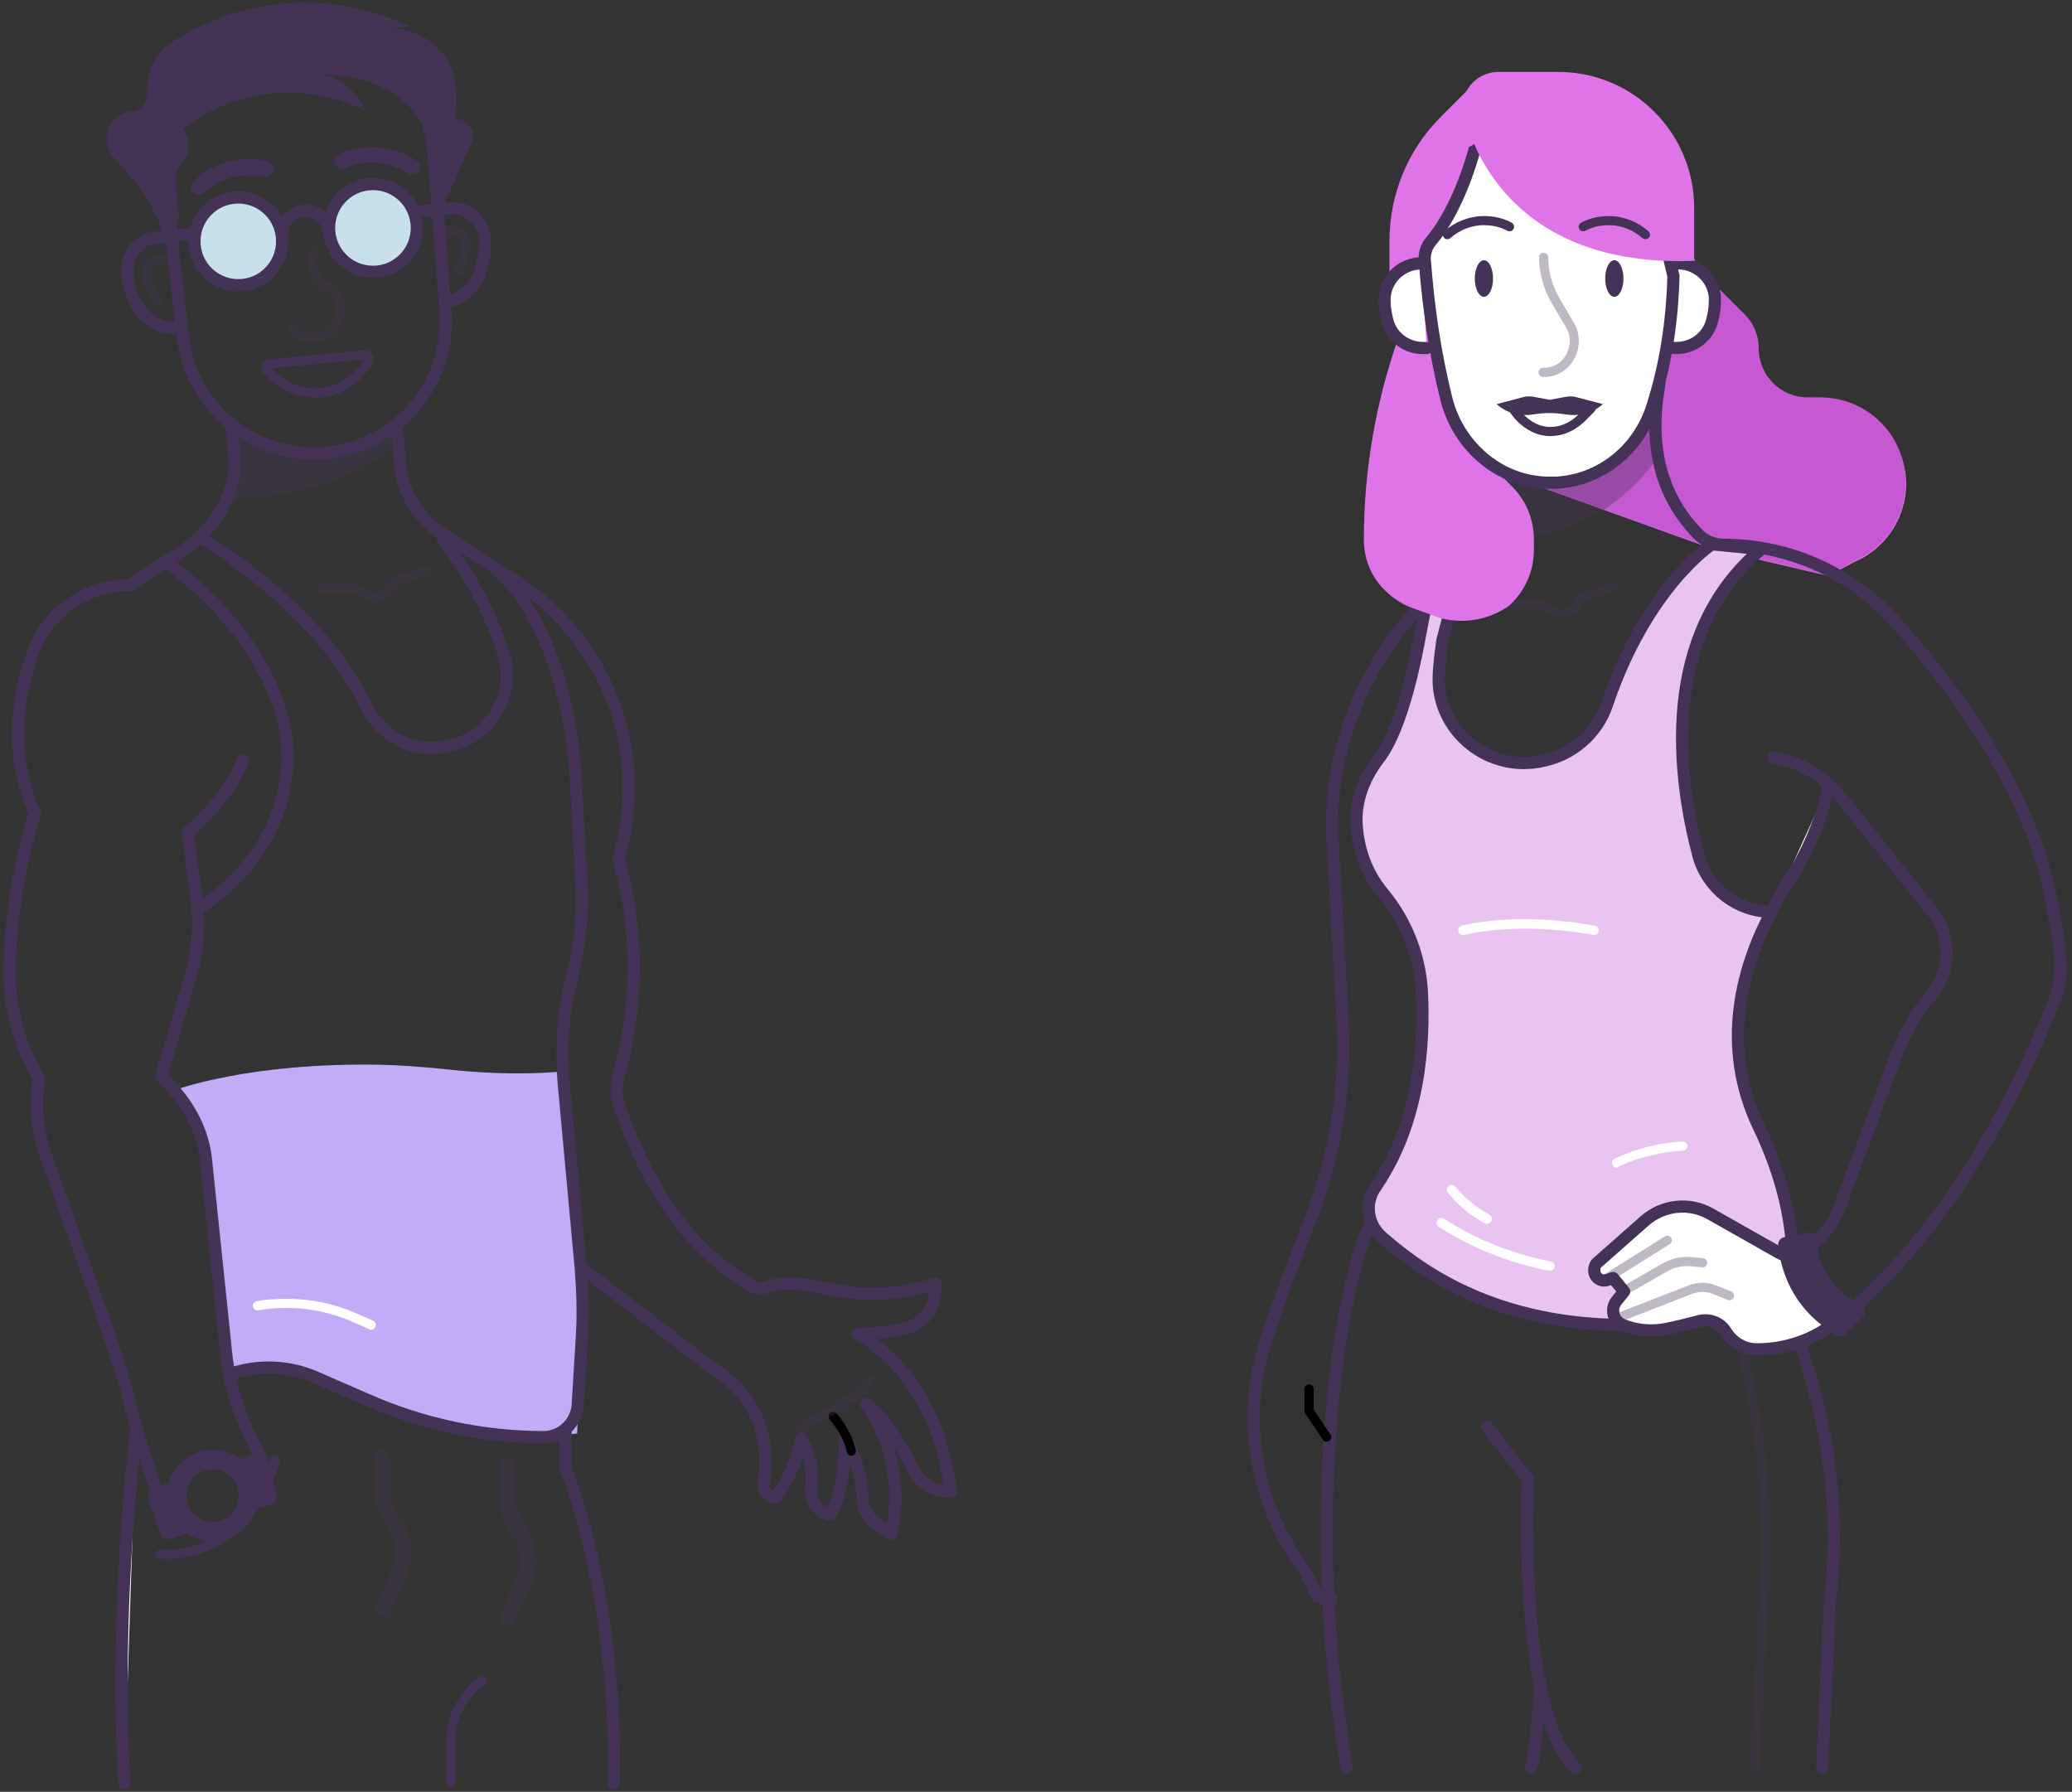 <?xml version="1.0" encoding="UTF-8"?>
<svg width="340px" height="294px" viewBox="0 0 340 294" version="1.1" xmlns="http://www.w3.org/2000/svg" xmlns:xlink="http://www.w3.org/1999/xlink">
    <rect x="0" y="0" width="340" height="294" fill="#333333" stroke="none"/>
    <!-- Generator: Sketch 48.2 (47327) - http://www.bohemiancoding.com/sketch -->
    <title>Slice</title>
    <desc>Created with Sketch.</desc>
    <defs></defs>
    <g id="Page-1" stroke="none" stroke-width="1" fill="none" fill-rule="evenodd">
        <rect id="Rectangle" x="-108" y="-127" width="622" height="613"></rect>
        <g id="5a766a392b07370001ac36f7_Intro" transform="translate(-462, -15)">
            <g id="Group" transform="translate(463, 15)">
                <path d="M27.6,178.9 C27.6,178.9 39.6,174.3 61.5,174.7 C65.2,174.8 69,175.1 72.7,175.5 C76.5,175.9 83.7,176.5 91.4,175.8 L94.7,210.4 L94.1,226.4 L93.7,235.2 C93.7,235.2 86.6,236.4 74.2,234.3 L65.9,232.3 L51.7,226.3 L44.2,224.3 L39.2,224.6 L37.1,225.1 L35.2,212.8 L33.2,193.9 L32.2,187.1 L27.6,178.9 Z" id="Shape" fill="#C3ACF7" fill-rule="nonzero"></path>
                <path d="M232.6,98.5 L229.4,102.5 C221.7,112.1 217.3,124.1 217.6,136.4 C217.6,137 217.6,137.7 217.7,138.3 L219.3,167.3 C219.9,178.5 218.1,189.7 214,200.2 C211.6,206.2 208.9,213.3 206.7,220.1 C202.5,233 205.1,247.2 213.3,258 L215.1,261.9 L218.3,262.9" id="Shape" stroke="#443356" stroke-width="2" fill-rule="nonzero"></path>
                <g transform="translate(227, 14)" fill-rule="nonzero" id="Shape">
                    <path d="M70.6,51.3 L68.5,51.3 C64.1,51.3 60.5,47.7 60.5,43.3 C60.5,41.2 59.7,39.1 58.1,37.6 L52.7,32.2 L50.1,28.7 L45.7,13.9 L33.7,3.1 L12.8,0.8 L8.4,5.2 C3,10.6 1.13686838e-13,17.9 1.13686838e-13,25.6 L1.13686838e-13,31.8 L1.5,41.7 L10.3,43.2 L18,52.6 L17.8,63.4 L52.8,76 L72,80.5 L76.3,78.2 C81.3,76.1 84.8,71.1 84.8,65.3 C84.6,57.6 78.3,51.3 70.6,51.3 Z" fill="#DF74E8"></path>
                    <path d="M17.7,63.3 L52.7,75.9 L71.9,80.4 L76.2,78.1 C81.2,76 84.7,71 84.7,65.2 C84.7,57.4 78.4,51.2 70.7,51.2 L68.6,51.2 C64.2,51.2 60.6,47.6 60.6,43.2 C60.6,41.1 59.8,39 58.2,37.5 L52.8,32.1 L31,39.9 L17.7,63.3 Z" fill="#C659D1"></path>
                </g>
                <path d="M290,124.3 C294.3,125 298.3,127.3 301,130.7 L316,149.5 C317.9,151.8 318.7,154.8 318.3,157.8 C318,159.9 317.2,161.8 315.8,163.4 C313.4,166.3 311.5,169.5 310.2,173 L301.5,196.3 C300.4,200.6 297.5,203.6 295.4,205.2 C295.1,205.4 294.8,205.6 294.4,205.8 C295.8,208.9 298.1,212.8 301.7,215.8 C320.4,200.4 331.7,175.5 336.2,163.9 C338.1,159.1 336.6,153.9 335.8,148.8 C332.9,130.8 320.2,113.5 310.2,102.2 C303,94.1 292.7,89.4 281.9,89.4 C280.2,89.4 278.6,88.7 277.5,87.5 C274.6,84.5 269,77.4 271.1,64.2 L243,69.7 L240.1,74.1 L232.6,98.5" id="Shape" stroke="#443356" stroke-width="2" stroke-linecap="round" fill-rule="nonzero"></path>
                <path d="M293.1,205.8 L293.1,205 C292.7,198.1 290.7,191.4 287.7,185.1 C281,171.3 285.1,158.1 289.8,149.4 L289.7,149.6 C284.1,149.6 279.2,145.8 277.7,140.4 C274.3,127.5 271.2,104.2 288,90.1 L279.9,89.3 C279.9,89.3 269.2,96.3 262.7,115.6 C261.1,120.4 256.9,124 251.9,124.9 C251.7,124.9 251.6,125 251.4,125 C242.6,126.5 234.5,119.4 235.1,110.5 C235.2,108.9 235.4,107 235.7,105 L238.4,94.7 L233.1,99 C232.7,100.4 232.5,101.8 232.2,103.2 C231.4,107.7 229.2,119.3 225.3,124.4 C222.9,127.5 221.4,131.3 221.6,135.2 C221.8,138.5 222.8,142.8 226,146.6 C229.7,151.1 231.9,156.6 232.3,162.4 C232.8,171.5 231.9,184.3 224.7,194.8 C224,195.8 223.6,197 223.6,198.3 C223.6,200.1 224.4,201.8 225.8,203 C231,207.5 242.8,217.1 264.7,217.4 L279.1,214.7 C284.5,213.5 289.6,210.4 293.1,205.8 Z" id="Shape" stroke="#443356" stroke-width="2" fill="#E9C4F1" fill-rule="nonzero" stroke-linejoin="round"></path>
                <path d="M37,69.6 C37,71.9 37.9,76.3 37.3,78.6 C36.1,83.7 32.8,88 28.4,90.8 L26.2,92.2 L20.3,96 C13.2,96 6.8,100.4 4.4,107.1 C1.9,114 0.4,123.5 4.7,133.5 C4.7,133.5 0.3,146.8 0.6,160.7 C0.8,166.4 2.4,172 5.4,176.9 C4.7,181.2 5.1,185.7 6.6,189.8 L17.2,219.9 C18.6,223.9 19.8,227.9 20.7,232 L24.6,244.6" id="Shape" stroke="#443356" stroke-width="2"></path>
                <path d="M38.8,124.8 C38.8,124.8 37.4,130 29.8,136.6 L31.2,147 C31.8,151.6 31.5,156.2 30.1,160.8 L25.5,176.5 L27.6,178.9 C30.6,182.3 32.4,186.3 32.8,190.3 L36.1,222 C36.6,226.8 38,231.5 40.2,236 L42.6,241" id="Shape" stroke="#443356" stroke-width="2" stroke-linecap="round" stroke-linejoin="round"></path>
                <path d="M33.9,252.9 C29.8,252.9 26.4,249.6 26.4,245.4 C26.4,241.3 29.7,237.9 33.9,237.9 C38.1,237.9 41.4,241.2 41.4,245.4 C41.3,249.6 38,252.9 33.9,252.9 Z M33.9,241.1 C31.5,241.1 29.6,243 29.6,245.4 C29.6,247.8 31.5,249.7 33.9,249.7 C36.3,249.7 38.2,247.8 38.2,245.4 C38.2,243.1 36.3,241.1 33.9,241.1 Z" id="Shape" fill="#443356" fill-rule="nonzero"></path>
                <g transform="translate(23, 238)" fill="#443356" fill-rule="nonzero" id="Shape">
                    <path d="M16.8,7.5 C16.8,8.5 16.5,9.5 16.1,10.3 L20.6,8.8 C21.3,8.6 21.6,7.8 21.4,7.1 L19.4,1.4 C19.2,0.7 18.4,0.4 17.7,0.6 L13.2,2.1 C15.3,3 16.8,5.1 16.8,7.5 Z"></path>
                    <path d="M5,7.5 C5,6.5 5.3,5.5 5.7,4.7 L1.3,6.2 C0.6,6.4 0.2,7.2 0.4,8 L2.3,13.6 C2.5,14.3 3.3,14.7 4.1,14.5 L8.5,13 C6.4,12 5,9.9 5,7.5 Z"></path>
                </g>
                <path d="M32,148.8 C43.6,141.2 48.9,128.1 44.8,115.9 C42.2,108.3 36.8,100 26.2,92.1" id="Shape" stroke="#443356" stroke-width="2"></path>
                <path d="M31.8,88.1 C31.8,88.1 51.5,99.7 59,115.7 C61.1,120.2 65.7,123.1 70.7,122.7 C70.9,122.7 71.1,122.7 71.3,122.6 C78.9,121.9 83.9,114.4 81.6,107.2 C79.9,101.8 76.8,95 71.3,88" id="Shape" stroke="#443356" stroke-width="2"></path>
                <path d="M79.9,92.9 C79.9,92.9 91.3,101 93.4,126.4 L94.4,144.6 C94.7,149.8 94.2,155.1 92.9,160.2 C91.4,165.9 91,171.8 91.5,177.7 L94.3,208.1 C94.6,211.8 94.7,215.5 94.5,219.1 L93.8,230.5 C93.6,233.5 91.1,235.8 88.2,235.8 C78.2,235.8 68.4,233.7 59.3,229.7 L50.8,226 C46.5,224.1 41.6,223.9 37.2,225.3" id="Shape" stroke="#443356" stroke-width="2"></path>
                <path d="M59.9,218.2 C59.8,218.2 59.7,218.2 59.6,218.1 L56.9,216.9 C53.4,215.4 49.8,214.6 46.1,214.6 C44.5,214.6 43,214.7 41.4,215 C41,215.1 40.6,214.8 40.5,214.4 C40.4,214 40.7,213.6 41.1,213.5 C42.7,213.2 44.4,213.1 46,213.1 C50,213.1 53.8,213.9 57.5,215.5 L60.2,216.7 C60.6,216.9 60.8,217.3 60.6,217.7 C60.5,218 60.2,218.2 59.9,218.2 Z" id="Shape" fill="#FFFFFF" fill-rule="nonzero"></path>
                <path d="M64.2,71 L64.7,77 C65.4,81.3 67.9,85.2 71.6,87.6 L84.2,95.7 C96,103.7 103,117.3 102.1,131.6 C101.9,134.6 101.4,137.8 100.5,141.1 C100.5,141.1 106.1,157.1 100.5,176.5 C100,178.2 100.1,180 100.7,181.7 C103.2,188.4 108.7,203.5 122.8,211.2 C123.3,211.5 123.9,211.5 124.4,211.3 C128.5,209.7 132.9,211.3 137.2,211.9 C141.1,212.5 146.6,212.6 152.5,210.6 L152.5,211.6 C152.5,214.7 150.4,217.4 147.4,218 C145.5,218.4 143,218.8 139.7,218.9 C139.7,218.9 152.5,224.6 155,244.7 L154.5,244.7 C152.1,244.7 150,243.3 148.9,241.2 C147.2,237.7 144.4,232.6 141.1,230.4 C141.1,230.4 148,238.7 145.3,251.6 L143.2,250.3 C141.6,249.3 140.5,247.6 140.5,245.7 C140.5,243.5 140,240.2 137.7,236 C137.7,236 137.7,244.4 135.3,248.5 L135.2,248.5 C133.2,248.1 131.9,246.3 132.1,244.2 C132.4,242 132.2,239.1 130.5,236 C130.5,236 129.8,240.9 126.3,245.7 C125,245.7 124.1,244.6 124.3,243.3 C125,239.1 125.2,230.2 115.9,224.5 L94.4,208" id="Shape" stroke="#443356" stroke-width="2" stroke-linecap="round" stroke-linejoin="round"></path>
                <path d="M138.7,238.1 C138.3,236.2 137.3,234.3 135.7,232.4" id="Shape" stroke="#000000" stroke-width="1.5" stroke-linecap="round" stroke-linejoin="round"></path>
                <path d="M130.3,234.4 C130.3,234.4 140.5,229.2 141.7,226.4" id="Shape" stroke="#443356" stroke-width="1.5" opacity="0.34" stroke-linecap="round"></path>
                <path d="M91.8,235.1 L91.8,240.9 C91.8,240.9 100.4,261.4 99.7,292.6" id="Shape" stroke="#443356" stroke-width="2" stroke-linecap="round" fill-rule="nonzero"></path>
                <path d="M21.3,235.1 C21.3,235.1 17.7,263.8 19.4,292.6" id="Shape" stroke="#443356" stroke-width="2" fill="#FFFFFF" fill-rule="nonzero" stroke-linecap="round"></path>
                <path d="M78.2,275.8 C74.9,278 73,281.7 73,285.6 L73,292.6" id="Shape" stroke="#443356" stroke-width="1.5" stroke-linecap="round" fill-rule="nonzero"></path>
                <path d="M61.7,265.2 C61.5,265.2 61.3,265.2 61.1,265.1 C60.5,264.8 60.2,264 60.5,263.4 L63.1,258 C64.3,255.5 64.1,252.7 62.4,250.3 C61.1,248.4 60.4,246.2 60.4,243.9 L60.4,239.2 C60.4,238.5 61,237.9 61.7,237.9 C62.4,237.9 63,238.5 63,239.2 L63,243.9 C63,245.6 63.5,247.3 64.6,248.8 C66.7,251.9 67,255.7 65.5,259.1 L62.9,264.5 C62.6,264.9 62.1,265.2 61.7,265.2 Z" id="Shape" fill="#443356" fill-rule="nonzero" opacity="0.34"></path>
                <path d="M82.2,266.6 C82,266.6 81.8,266.6 81.6,266.5 C81,266.2 80.7,265.4 81,264.8 L83.6,259.4 C84.8,256.9 84.6,254.1 82.9,251.7 C81.6,249.8 80.9,247.6 80.9,245.3 L80.9,240.6 C80.9,239.9 81.5,239.3 82.2,239.3 C82.9,239.3 83.5,239.9 83.5,240.6 L83.5,245.3 C83.5,247 84,248.7 85.1,250.2 C87.2,253.3 87.5,257.1 86,260.5 L83.4,265.9 C83.1,266.3 82.7,266.6 82.2,266.6 Z" id="Shape" fill="#443356" fill-rule="nonzero" opacity="0.34"></path>
                <path d="M25.3,255 C25.3,255 39.4,256.7 44.2,239.5" id="Shape" stroke="#443356" stroke-width="1.5" stroke-linecap="round"></path>
                <path d="M253.3,208.5 C253.2,208.5 253.2,208.5 253.1,208.5 C246.5,207.2 240.4,204.7 235.1,201.3 C234.7,201.1 234.6,200.6 234.9,200.2 C235.1,199.8 235.6,199.7 236,200 C241.2,203.4 247.1,205.7 253.5,207 C253.9,207.1 254.2,207.5 254.1,207.9 C254,208.3 253.7,208.5 253.3,208.5 Z" id="Shape" fill="#FFFFFF" fill-rule="nonzero"></path>
                <path d="M243,200.8 C242.9,200.8 242.7,200.8 242.6,200.7 C240.2,199.4 238.2,197.7 236.6,195.7 C236.3,195.4 236.4,194.9 236.7,194.6 C237,194.3 237.5,194.4 237.8,194.7 C239.3,196.5 241.2,198.1 243.4,199.3 C243.8,199.5 243.9,200 243.7,200.4 C243.6,200.6 243.3,200.8 243,200.8 Z" id="Shape" fill="#FFFFFF" fill-rule="nonzero"></path>
                <path d="M264.3,191.6 C264,191.6 263.7,191.4 263.6,191.1 C263.4,190.7 263.6,190.2 264,190.1 C267.6,188.4 271.4,187.5 275.1,187.3 C275.5,187.3 275.9,187.6 275.9,188 C275.9,188.4 275.6,188.8 275.2,188.8 C271.6,189 268.1,189.8 264.6,191.4 C264.5,191.6 264.4,191.6 264.3,191.6 Z" id="Shape" fill="#FFFFFF" fill-rule="nonzero"></path>
                <path d="M260.6,153.4 C260.6,153.4 260.5,153.4 260.5,153.4 C247.8,151.1 239.3,153.4 239.3,153.4 C238.9,153.5 238.5,153.3 238.3,152.9 C238.2,152.5 238.4,152.1 238.8,151.9 C239.2,151.8 247.7,149.5 260.7,151.9 C261.1,152 261.4,152.4 261.3,152.8 C261.3,153.1 261,153.4 260.6,153.4 Z" id="Shape" fill="#FFFFFF" fill-rule="nonzero"></path>
                <path d="M294.2,220.2 L294.8,221.9 C299.3,234.9 300.9,248.8 299.3,262.5 L298,290" id="Shape" stroke="#443356" stroke-width="2" stroke-linecap="round" fill-rule="nonzero"></path>
                <path d="M223.8,201 C219.3,210 212.6,247.5 220,290" id="Shape" stroke="#443356" stroke-width="2" stroke-linecap="round" fill-rule="nonzero"></path>
                <path d="M243,234.1 L249.7,242.7 C249.7,242.7 247.9,280.9 257.5,290" id="Shape" stroke="#443356" stroke-width="2" stroke-linecap="round" fill-rule="nonzero"></path>
                <path d="M251.7,277.1 C251.3,282.8 250.8,288.9 250.2,290" id="Shape" stroke="#443356" stroke-width="2" fill="#FFFFFF" fill-rule="nonzero" stroke-linecap="round"></path>
                <polyline id="Shape" stroke="#000000" stroke-width="1.5" stroke-linecap="round" stroke-linejoin="round" points="213.8 227.9 213.8 231.5 216.7 235.8"></polyline>
                <g transform="translate(16, 0)">
                    <path d="M36.6,74.3 C24.9,75.4 14.4,67 13,55.3 L10,29 C9.2,21.9 12.8,15 19.2,11.7 C26.2,8.1 34.3,7.3 41.8,9.5 C48.7,11.5 53.6,17.6 54.1,24.7 L56.1,51.1 C57,62.8 48.4,73.1 36.6,74.3 Z" id="Shape" stroke="#443356" stroke-width="2"></path>
                    <circle id="Oval" stroke="#443356" stroke-width="2" fill="#C8E0E9" cx="22.1" cy="39.6" r="7.2"></circle>
                    <path d="M37,38.1 C36.8,36 34.9,34.4 32.8,34.6 C30.7,34.8 29.1,36.7 29.3,38.8" id="Shape" stroke="#443356" stroke-width="2"></path>
                    <path d="M50.6,28.6 C50.4,28.6 50.1,28.5 49.9,28.4 C47.9,27.1 45.5,26.5 43.1,26.7 C41.9,26.8 40.8,27.1 39.7,27.6 C39,27.9 38.3,27.6 38,27 C37.7,26.3 38,25.6 38.6,25.3 C39.9,24.7 41.3,24.3 42.8,24.2 C45.8,23.9 48.7,24.6 51.3,26.3 C51.9,26.7 52.1,27.5 51.7,28.1 C51.5,28.4 51.1,28.6 50.6,28.6 Z" id="Shape" fill="#443356" fill-rule="nonzero"></path>
                    <path d="M15.6,32 C15.3,32 14.9,31.9 14.7,31.6 C14.2,31.1 14.2,30.3 14.7,29.8 C16.9,27.7 19.6,26.4 22.6,26.1 C24.1,26 25.5,26.1 26.9,26.4 C27.6,26.6 28,27.3 27.9,28 C27.7,28.7 27,29.1 26.3,29 C25.2,28.7 24,28.7 22.8,28.8 C20.4,29 18.2,30.1 16.4,31.7 C16.3,31.9 15.9,32 15.6,32 Z" id="Shape" fill="#443356" fill-rule="nonzero"></path>
                    <circle id="Oval" stroke="#443356" stroke-width="2" fill="#C8E0E9" cx="44.2" cy="37.4" r="7.2"></circle>
                    <path d="M15,38.3 L10.3,38.8" id="Shape" stroke="#443356" stroke-width="2"></path>
                    <path d="M55.6,34.3 L50.9,34.8" id="Shape" stroke="#443356" stroke-width="2"></path>
                    <path d="M10.4,40.1 C9.2,35.9 7,31.9 4.1,28.6 L1.6,25.8 C1,25.1 0.6,24.2 0.5,23.2 C0.3,20.7 2.1,18.5 4.6,18.3 C6.2,18.1 7.3,16.7 7.2,15.2 C6.9,11.9 8.4,8.7 11.2,6.9 C18.1,2.5 32.2,-3.7 50.3,4.3 L47.3,4.6 C47.3,4.6 59.8,4.9 57.7,19.6 C59.7,19.4 61.2,21.4 60.4,23.3 L54.9,35.8 L53.7,23.3 C53.7,23.3 51,12.1 35.1,12.2 C35.1,12.2 40.1,11.9 42.9,18.2 C42.9,18.2 28.2,9.8 13.1,21.1 L13.4,21.7 C14.3,23.3 14.1,25.3 12.9,26.7 C12.1,27.6 11.7,28.8 11.8,30 L12.3,35.2 C12.4,36.2 12.2,37.1 11.7,38 L10.4,40.1 Z" id="Shape" fill="#443355" fill-rule="nonzero"></path>
                    <path d="M34.3,41.6 C33.8,43.6 35.1,46 37,47.1 C38.1,47.8 38.8,49 38.9,50.4 C39.1,52.9 37.3,55.2 34.8,55.4 C33.2,55.6 31.8,54.9 30.8,53.8" id="Shape" stroke="#443356" stroke-width="1.5" opacity="0.34" stroke-linecap="round"></path>
                    <path d="M27.3,59.7 C26.8,59.8 26.5,60.4 26.9,60.8 C27.5,61.5 28.3,62.1 29.1,62.7 C34.2,66.1 40.3,64.5 43.5,59.2 C43.8,58.7 43.4,58.2 42.9,58.2 L27.3,59.7 Z" id="Shape" stroke="#443356" stroke-width="1.5" stroke-linecap="round"></path>
                    <g transform="translate(54, 34)" id="Shape" stroke="#443356">
                        <path d="M4.2,10.5 C4.4,10.2 4.6,9.9 4.7,9.6 C5.1,8.3 5.4,7.1 5.3,5.8 C5.3,5.1 4.9,4.6 4.7,4.4 C4.5,4.2 4,3.8 3.2,3.9 L1.9,4" stroke-width="1.5" opacity="0.34" stroke-linecap="round" stroke-linejoin="round"></path>
                        <path d="M2,15.5 C4.5,15.3 6.8,13.5 7.7,10.9 C8.2,9.4 8.6,7.7 8.6,5.7 C8.5,2.4 5.9,-0.1 2.9,0.2 L0.5,0.4" stroke-width="2"></path>
                    </g>
                    <g transform="translate(3, 38)" id="Shape" stroke="#443356">
                        <path d="M6,11.3 C5.7,11.1 5.5,10.8 5.3,10.5 C4.6,9.4 4.2,8.2 4,6.9 C3.9,6.2 4.2,5.6 4.3,5.4 C4.5,5.1 4.9,4.7 5.6,4.6 L6.9,4.5" stroke-width="1.5" opacity="0.34" stroke-linecap="round" stroke-linejoin="round"></path>
                        <path d="M9.2,15.8 C6.7,16 4.1,14.7 2.7,12.4 C1.9,11.1 1.2,9.4 0.9,7.5 C0.4,4.3 2.5,1.3 5.4,1 L7.8,0.8" stroke-width="2"></path>
                    </g>
                </g>
                <path d="M51.7,96.5 L56.7,96.5 C57.4,96.5 58.1,96.8 58.6,97.3 C59.8,98.5 61.8,98.3 62.7,96.8 L62.9,96.4 C63.2,95.9 63.7,95.5 64.3,95.3 L68.8,93.7" id="Shape" stroke="#443356" stroke-width="1.5" opacity="0.34" stroke-linecap="round" stroke-linejoin="round"></path>
                <path d="M246.5,99.1 L251.5,99.1 C252.2,99.1 252.9,99.4 253.4,99.9 C254.6,101.1 256.6,100.9 257.5,99.4 L257.7,99 C258,98.5 258.5,98.1 259.1,97.9 L263.6,96.3" id="Shape" stroke="#443356" stroke-width="1.5" opacity="0.34" stroke-linecap="round" stroke-linejoin="round"></path>
                <path d="M273.5,57.1 L274.1,57.1 C276.9,57.1 279.4,55.2 280,52.4 C280.2,51.5 280.4,50.6 280.4,49.5 C280.6,46.1 277.8,43.2 274.3,43.2" id="Shape" stroke="#443356" stroke-width="2" fill="#FFFFFF" fill-rule="nonzero" stroke-linecap="round"></path>
                <path d="M247,88.3 C247,88.3 261.1,89 271,75.1 C271,75.1 270.3,70.9 270.1,66.7 C270.1,66.7 267.8,78 254.4,79.1 C254.4,79.1 244.6,79.3 241,73.7 L239,80.4 L247,88.3 Z" id="Shape" fill="#443356" fill-rule="nonzero" opacity="0.34"></path>
                <path d="M237.2,57.1 L228.4,55.6 C224.7,66.2 222.8,77.3 222.8,88.5 L222.8,88.6 C222.8,91.7 224,94.7 226.3,96.9 C227.5,98.1 229,99.1 230.6,99.7 L235,101.3 C235.1,101.3 240.7,103.4 246.5,99.5 C249.1,97.2 250.7,93.9 250.7,90.2 L250.7,88.5 C250.7,85.2 249.4,82.1 247.1,79.8 L244.7,77.4 L244.9,66.6 L237.2,57.1 Z" id="Shape" fill="#DF74E8" fill-rule="nonzero"></path>
                <path d="M233.1,57.1 L232.5,57.1 C229.7,57.1 227.2,55.2 226.6,52.4 C226.4,51.5 226.2,50.6 226.2,49.5 C226,46.1 228.8,43.2 232.3,43.2" id="Shape" stroke="#443356" stroke-width="2" fill="#FFFFFF" fill-rule="nonzero" stroke-linecap="round"></path>
                <path d="M273.6,45.3 C273.4,52.9 272.3,59.9 270.1,66.8 C267.8,73.9 261.6,78.8 254.4,79.2 C254.1,79.2 253.9,79.2 253.6,79.2 C245.5,79.4 238.3,73.5 236.3,65.3 C234.5,58 233.4,50.7 232.8,42.7 C232.7,41.6 233.1,40.4 233.8,39.6 C235.4,37.7 238.5,33.2 240.9,24.8 L245.7,22 C247.9,20.8 250.4,20.3 252.8,20.9 L255.8,21.5 C263.8,23.2 270.1,29.7 271.9,38.1 L273.6,45.3 Z" id="Shape" stroke="#443356" stroke-width="2" fill="#FFFFFF" fill-rule="nonzero" stroke-linecap="round"></path>
                <ellipse id="Oval" fill="#443356" fill-rule="nonzero" cx="263.9" cy="45.7" rx="1.5" ry="3"></ellipse>
                <path d="M239,17.6 C239,17.6 242.8,44.1 277,42.8 L277,34.1 C277,21.8 267,11.8 254.7,11.8 L244.7,11.8 C241.6,11.9 239,14.4 239,17.6 Z" id="Shape" fill="#DF74E8" fill-rule="nonzero"></path>
                <path d="M252.3,42.2 C252.3,44.7 253,47.2 254.3,49.4 L256.6,53.3 C258.5,56.5 256.5,60.8 252.7,61.1 C252.5,61.1 252.4,61.1 252.2,61.1" id="Shape" stroke="#443356" stroke-width="1.5" opacity="0.34" stroke-linecap="round"></path>
                <ellipse id="Oval" fill="#443356" fill-rule="nonzero" cx="242.5" cy="45.7" rx="1.5" ry="3"></ellipse>
                <path d="M246.7,37.2 C245.4,36.5 244,36.2 242.5,36.2 C240.2,36.2 238.1,37.1 236.5,38.5" id="Shape" stroke="#443356" stroke-width="1.5" stroke-linecap="round"></path>
                <path d="M258.8,37.2 C260.1,36.5 261.5,36.2 263,36.2 C265.3,36.2 267.4,37.1 269,38.5" id="Shape" stroke="#443356" stroke-width="1.5" stroke-linecap="round"></path>
                <g transform="translate(244, 65)" id="Shape">
                    <path d="M3,1.6 C3,1.6 5.2,5.8 9.4,5.8 C12,5.8 13.9,4.3 14.9,3.2 L16.1,2" stroke="#443356" stroke-width="1.5" stroke-linecap="round"></path>
                    <path d="M0.6,1.3 L4.8,0.2 C5.4,-6.50868248e-15 6,-6.50868248e-15 6.6,0.1 L9.3,0.6 L12,0.1 C12.6,7.70217223e-15 13.2,7.70217223e-15 13.8,0.2 L18,1.3 C18,1.3 15.9,3.6 11.9,3 C10.1,2.7 8.4,2.7 6.6,3 C2.7,3.6 0.6,1.3 0.6,1.3 Z" fill="#443356" fill-rule="nonzero"></path>
                </g>
                <path d="M299.1,128.7 C298.3,133.7 295.4,140.4 292.6,144.5 C291.7,145.9 290.6,147.5 289.7,149.4" id="Shape" stroke="#443356" stroke-width="2" fill="#FFFFFF" fill-rule="nonzero" stroke-linecap="round"></path>
                <g transform="translate(260, 197)" id="Shape" stroke="#443356">
                    <path d="M34.4,8.9 C33.3,9.3 32.1,9.2 31,8.6 L19.7,2.2 C16.2,0.2 11.9,0.7 8.9,3.3 L1.2,10.1 C0.8,10.4 0.6,10.9 0.6,11.4 C0.6,12.6 1.7,13.4 2.8,13 L3.7,12.7 L5.5,14.9 L4.3,16.4 C3.9,16.9 3.7,17.4 3.7,18 C3.7,19.1 4.3,20 5.3,20.4 C7.5,21.3 9.9,21.5 12.2,21.1 C14.2,20.7 16.2,20.2 17.7,19.8 C19.4,19.3 21.3,20 22.2,21.5 C23.3,23.3 25.2,24.4 27.3,24.4 C31.9,24.4 36.5,22.9 40.1,20 C40.6,19.6 41.1,19.2 41.6,18.8 C38.1,15.9 35.8,11.9 34.4,8.9 Z" stroke-width="2" fill="#FFFFFF" fill-rule="nonzero" stroke-linejoin="round"></path>
                    <path d="M2.7,12.7 L12.6,6.5" stroke-width="1.5" opacity="0.34" stroke-linecap="round"></path>
                    <path d="M18.4,10.2 L16.4,10 C15,9.9 13.6,10.2 12.3,10.9 L5.5,14.8" stroke-width="1.5" opacity="0.34" stroke-linecap="round"></path>
                    <path d="M4.8,19.1 L16.4,14.6 C17.7,14.1 19,14.1 20.3,14.6 L22.8,15.6" stroke-width="1.5" opacity="0.34" stroke-linecap="round"></path>
                </g>
                <path d="M300.2,219 L298.6,217.9 C294.7,215.2 292,211 291.1,206.3 L290.8,204.5 C290.7,203.8 291.1,203.1 291.8,203 L295.9,202.2 C296.3,202.1 296.7,202.4 296.8,202.8 L297.2,205.1 C297.8,208.2 299.6,210.9 302.1,212.7 L304.5,214.4 C305.1,214.8 305.2,215.7 304.6,216.2 L301.9,218.8 C301.6,219.4 300.8,219.4 300.2,219 Z" id="Shape" fill="#443356" fill-rule="nonzero"></path>
                <path d="M286.9,290 L288.5,261.1 C289.3,247.7 288,234.3 284.8,221.3" id="Shape" stroke="#443356" stroke-width="1.5" opacity="0.34" stroke-linecap="round"></path>
                <path d="M36.2,81.9 C36.2,81.9 56.8,81.9 64.4,72 L64.1,69.5 C64.1,69.5 60.2,74.2 52.6,74.2 C52.6,74.2 44,75.8 37,69.5 C37,69.6 38.7,77.8 36.2,81.9 Z" id="Shape" fill="#443356" fill-rule="nonzero" opacity="0.34"></path>
            </g>
        </g>
    </g>
</svg>
